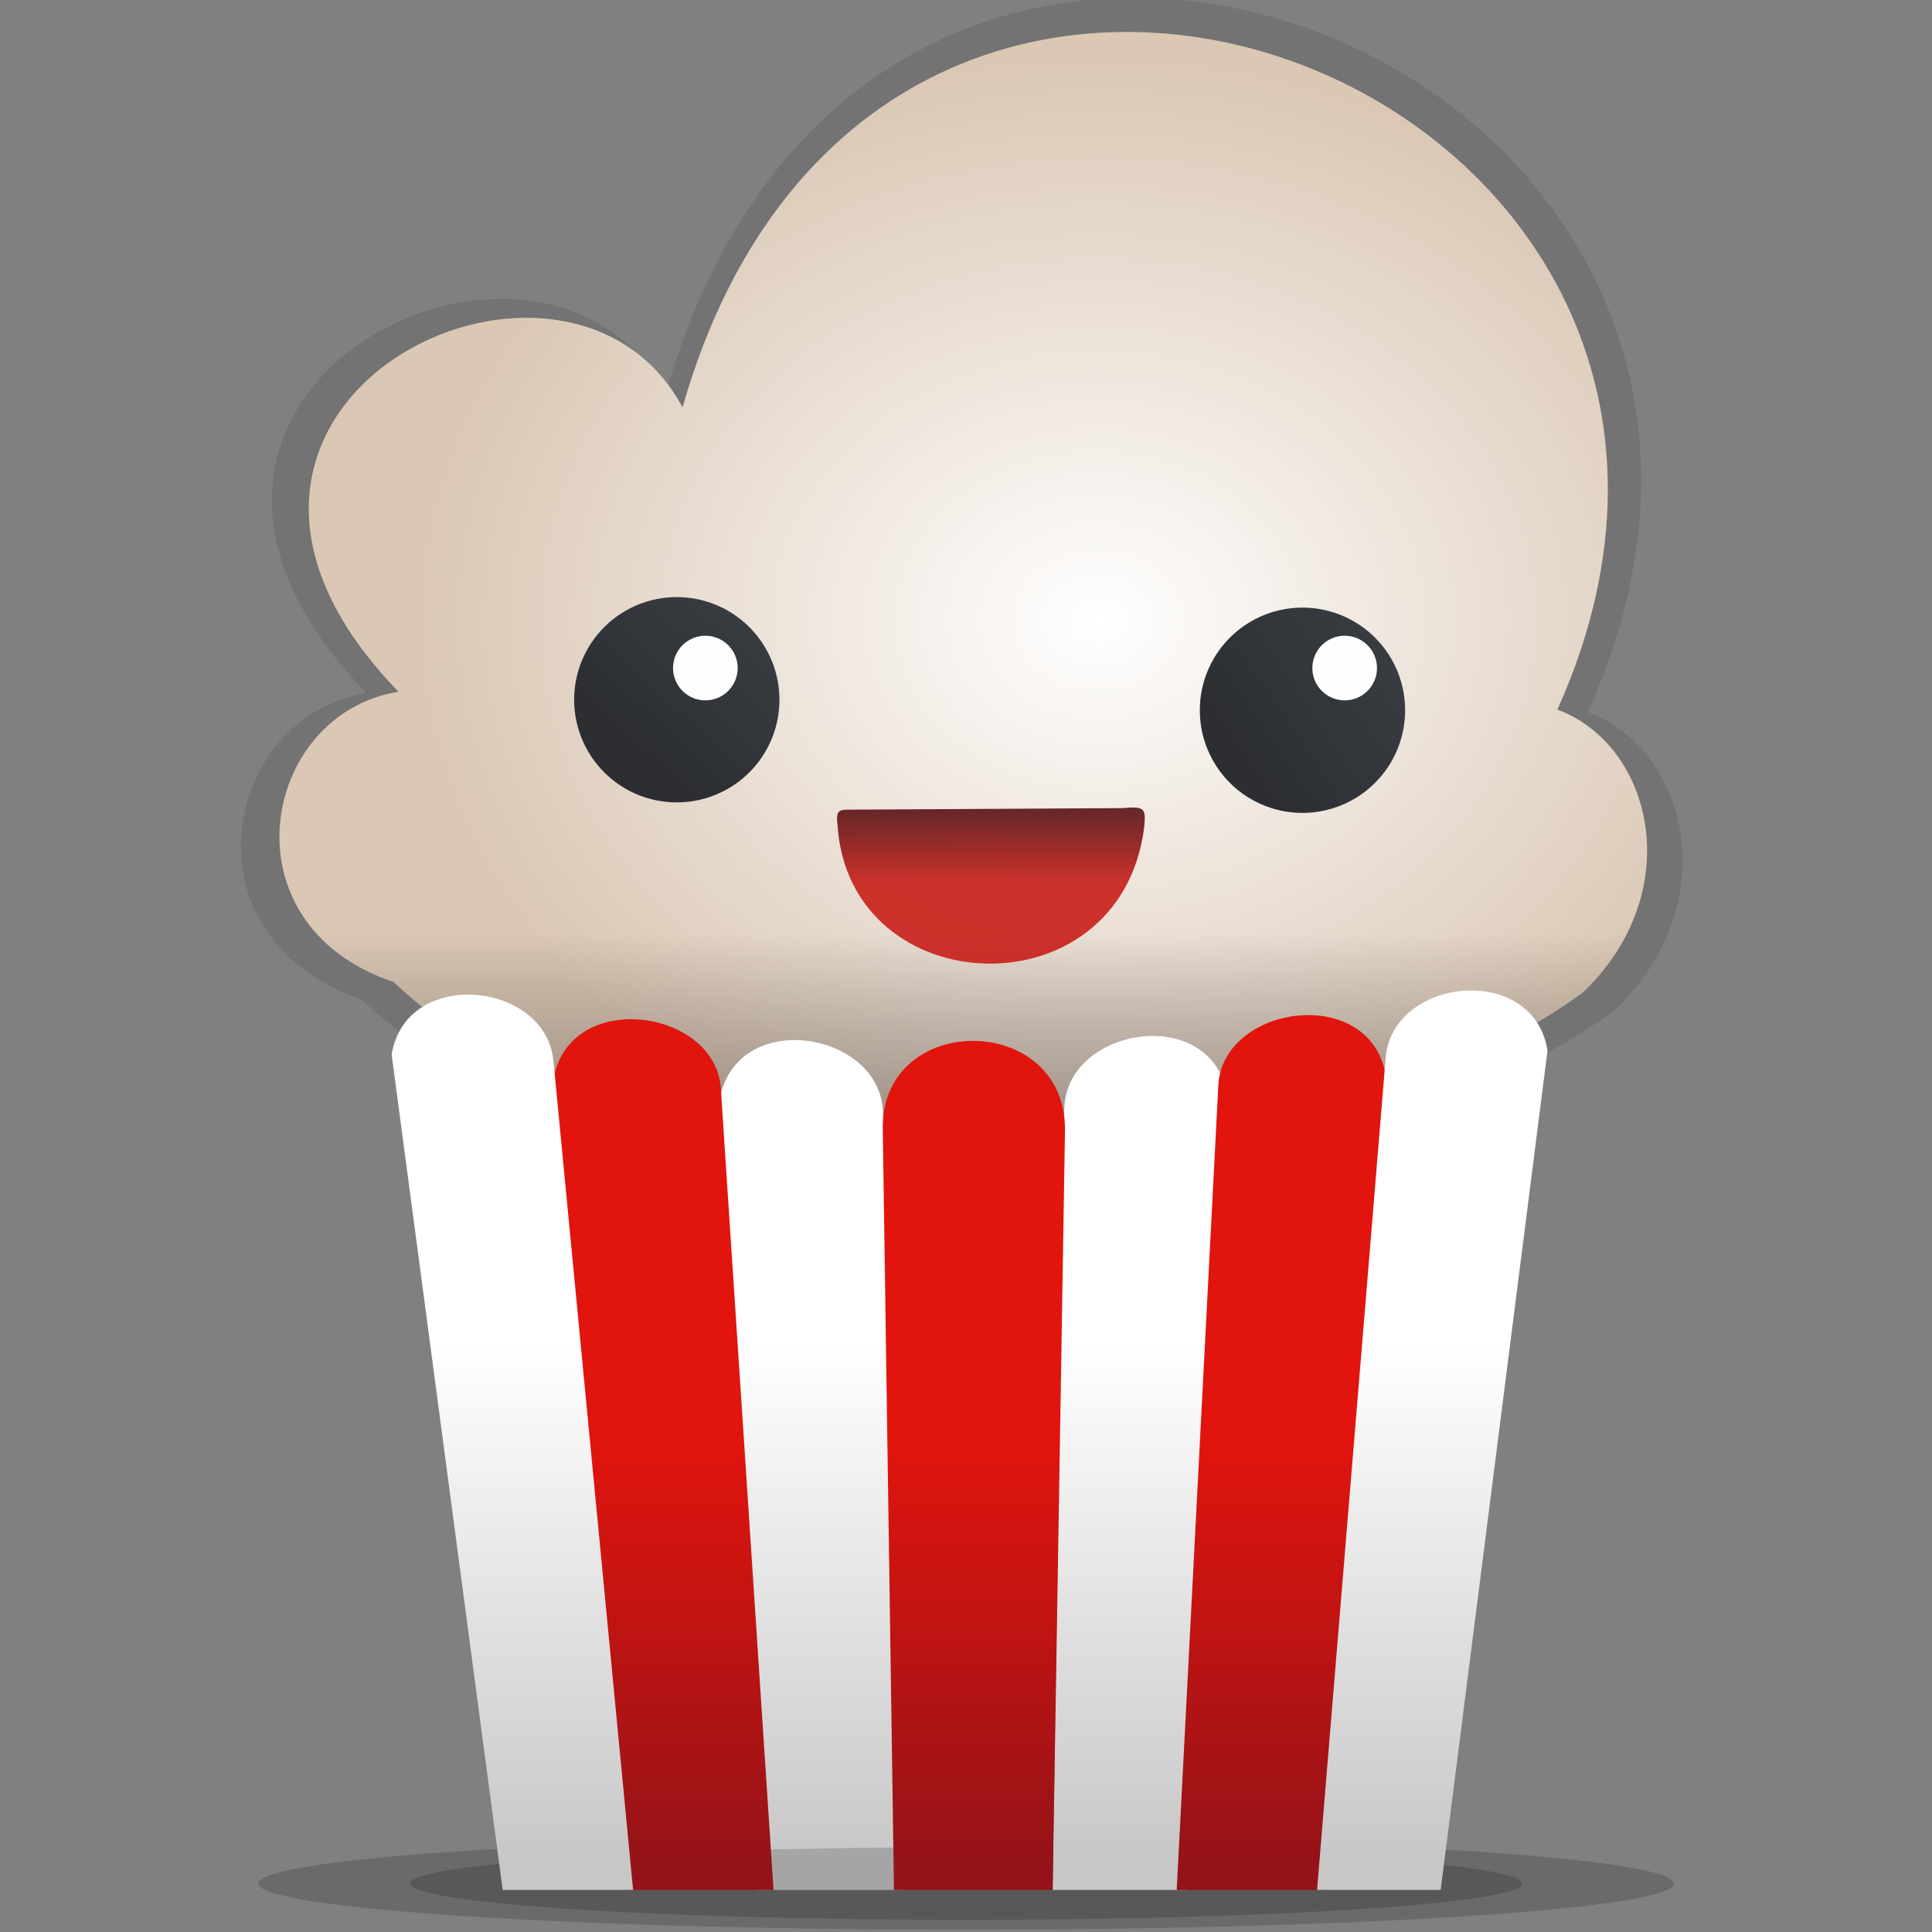 <svg xmlns="http://www.w3.org/2000/svg" xmlns:xlink="http://www.w3.org/1999/xlink" height="32" viewBox="0 0 32 32" width="32"><rect x="0" y="0" width="32" height="32" fill="#808080" stroke="none"/><title>Template icons dark</title><defs><linearGradient id="h"><stop offset="0" stop-color="#e1140e"/><stop offset="1" stop-color="#951318"/></linearGradient><linearGradient id="g" gradientTransform="matrix(0 -100 -100 0 96 146)" gradientUnits="userSpaceOnUse" x2="1"><stop offset="0" stop-color="#fff"/><stop offset="1" stop-color="#c7c7c7"/></linearGradient><linearGradient id="b"><stop offset="0" stop-color="#c6120c"/><stop offset="1" stop-color="#490306"/></linearGradient><linearGradient id="f"><stop offset="0" stop-opacity=".736"/><stop offset="1" stop-opacity="0"/></linearGradient><linearGradient id="e"><stop offset="0" stop-opacity=".742"/><stop offset="1" stop-opacity="0"/></linearGradient><linearGradient id="d"><stop offset="0" stop-color="#8c1919"/><stop offset="1" stop-color="#ff3030"/></linearGradient><linearGradient id="i"><stop offset="0" stop-color="#fff"/><stop offset="1" stop-color="#dac7b4"/></linearGradient><linearGradient id="c"><stop offset="0" stop-color="#362c2d" stop-opacity=".374"/><stop offset="1" stop-opacity="0"/></linearGradient><linearGradient id="a"><stop offset="0" stop-color="#2c2e31"/><stop offset="1" stop-color="#40464d"/></linearGradient><linearGradient xlink:href="#g" id="u" gradientUnits="userSpaceOnUse" x1="177.323" y1="176" x2="177.323" y2="200" gradientTransform="matrix(.357 0 0 .357 -72.783 -72.588)"/><linearGradient xlink:href="#h" id="t" gradientUnits="userSpaceOnUse" x1="173.088" y1="180.647" x2="173.088" y2="200" gradientTransform="matrix(.357 0 0 .357 -72.783 -72.588)"/><linearGradient xlink:href="#b" id="n" x1="-567.013" y1="546.542" x2="-567.013" y2="541.888" gradientUnits="userSpaceOnUse" gradientTransform="matrix(.273 0 0 .273 139.058 -166.575)"/><linearGradient xlink:href="#a" id="m" x1="-553.436" y1="535.695" x2="-538.458" y2="525.571" gradientUnits="userSpaceOnUse" gradientTransform="matrix(.273 0 0 .273 139.058 -166.575)"/><linearGradient xlink:href="#a" id="l" x1="-591.369" y1="535.056" x2="-580.187" y2="522.822" gradientUnits="userSpaceOnUse" gradientTransform="matrix(.273 0 0 .273 139.058 -166.575)"/><linearGradient xlink:href="#c" id="k" x1="166" y1="152" x2="166" y2="146" gradientUnits="userSpaceOnUse" gradientTransform="matrix(.548 0 0 .548 -105.763 -96.56)"/><linearGradient xlink:href="#g" id="o" gradientUnits="userSpaceOnUse" gradientTransform="matrix(.357 0 0 .357 -72.783 -72.588)" x1="177.323" y1="176" x2="177.323" y2="200"/><linearGradient xlink:href="#g" id="p" gradientUnits="userSpaceOnUse" gradientTransform="matrix(.357 0 0 .357 -72.783 -72.588)" x1="177.323" y1="176" x2="177.323" y2="200"/><linearGradient xlink:href="#h" id="q" gradientUnits="userSpaceOnUse" gradientTransform="matrix(.357 0 0 .357 -72.783 -72.588)" x1="173.088" y1="180.647" x2="173.088" y2="200"/><linearGradient xlink:href="#h" id="r" gradientUnits="userSpaceOnUse" gradientTransform="matrix(.357 0 0 .357 -72.783 -72.588)" x1="173.088" y1="180.647" x2="173.088" y2="200"/><linearGradient xlink:href="#g" id="s" gradientUnits="userSpaceOnUse" gradientTransform="matrix(.357 0 0 .357 -72.783 -72.588)" x1="177.323" y1="176" x2="177.323" y2="200"/><radialGradient xlink:href="#i" id="j" cx="167.805" cy="136.668" fx="167.805" fy="136.668" r="20.669" gradientTransform="matrix(.548 0 0 .453 -105.763 -83.634)" gradientUnits="userSpaceOnUse"/></defs><path d="M5.983 16.55c5.297 4.968 16.594 3.29 20.776.17 1.827-1.768 1.197-4.314-.458-4.928C31.156 1.011 14.52-5.725 11.027 6.516 8.975 2.691 1.225 6.48 6.07 11.48c-2.398.385-3.09 4.06-.086 5.07z" fill-opacity=".099" fill-rule="evenodd" stroke-width=".264"/><path style="isolation:auto;mix-blend-mode:normal;marker:none" d="M27.726 31.197a11.724.765 0 0 1-11.724.765 11.724.765 0 0 1-11.724-.765 11.724.765 0 0 1 11.724-.765 11.724.765 0 0 1 11.724.765z" color="#000" display="block" overflow="visible" fill-opacity=".17" stroke-width=".209" paint-order="fill markers stroke"/><path d="M-25.48-15.734c5.024 4.714 15.743 3.123 19.71.162 1.733-1.677 1.136-4.093-.435-4.675 4.607-10.23-11.176-16.62-14.49-5.006-1.947-3.629-9.3-.034-4.705 4.71-2.274.365-2.931 3.852-.08 4.809z" fill="url(#j)" fill-rule="evenodd" stroke-width=".25" transform="translate(32 32)"/><path d="M-25.48-15.734c5.024 4.714 15.743 3.123 19.71.162 1.733-1.677 1.136-4.093-.435-4.675 4.607-10.23-11.176-16.62-14.49-5.006-1.947-3.629-9.3-.034-4.705 4.71-2.274.365-2.931 3.852-.08 4.809z" fill="url(#k)" fill-rule="evenodd" stroke-width=".25" transform="translate(32 32)"/><path d="M-19.09-20.41a1.7 1.7 0 1 1-3.4 0 1.7 1.7 0 0 1 3.4 0z" fill="url(#l)" stroke-width=".164" stroke-linecap="round" stroke-linejoin="round" transform="translate(32 32)"/><path d="M-8.727-20.236a1.7 1.7 0 1 1-3.4 0 1.7 1.7 0 0 1 3.4 0z" fill="url(#m)" stroke-width=".164" stroke-linecap="round" stroke-linejoin="round" transform="translate(32 32)"/><path d="M-13.05-18.286c-.402 3.09-4.878 2.912-5.077-.038-.035-.29.026-.265.308-.266l4.406-.025c.387-.035.393.006.363.33z" opacity=".848" fill="url(#n)" fill-rule="evenodd" stroke-width=".262" transform="translate(32 32)"/><path d="M22.807 11.065a.535.535 0 1 1-1.07 0 .535.535 0 0 1 1.07 0zM12.218 11.065a.535.535 0 1 1-1.07 0 .535.535 0 0 1 1.07 0z" fill="#fefefe" stroke-width=".052" stroke-linecap="round" stroke-linejoin="round"/><path d="M-19.476-.696h2.448l-.346-12.852c-.005-1.345-2.344-1.765-2.689-.323z" fill="url(#o)" fill-rule="evenodd" stroke-width=".228" transform="translate(32 32)"/><path d="M25.213 31.197a9.21.601 0 0 1-9.211.601 9.21.601 0 0 1-9.21-.6 9.21.601 0 0 1 9.21-.602 9.21.601 0 0 1 9.21.601z" style="isolation:auto;mix-blend-mode:normal;marker:none" color="#000" display="block" overflow="visible" fill-opacity=".17" stroke-width=".164" paint-order="fill markers stroke"/><path d="M-12.357-.696h-2.208l.193-12.92c.005-1.345 2.345-1.765 2.689-.323z" fill="url(#p)" fill-rule="evenodd" stroke-width=".228" transform="translate(32 32)"/><path d="M-17.193-.696h2.628l.205-12.61c-.017-1.93-3.01-1.936-3.019-.03z" fill="url(#q)" fill-rule="evenodd" stroke-width=".228" transform="translate(32 32)"/><path d="M-10.03-.696h-2.48l.688-13.298c.037-1.344 2.44-1.713 2.762-.263z" fill="url(#r)" fill-rule="evenodd" stroke-width=".228" transform="translate(32 32)"/><path d="M-8.138-.696h-2.047l1.136-13.779c.103-1.34 2.444-1.59 2.681-.127z" fill="url(#s)" fill-rule="evenodd" stroke-width=".228" transform="translate(32 32)"/><path d="M-21.637-.696h2.449l-.87-13.23c-.037-1.344-2.44-1.713-2.762-.263z" fill="url(#t)" fill-rule="evenodd" stroke-width=".228" transform="translate(32 32)"/><path d="M-23.674-.696h2.16l-1.317-13.711c-.103-1.34-2.444-1.59-2.682-.127z" fill="url(#u)" fill-rule="evenodd" stroke-width=".228" transform="translate(32 32)"/></svg>